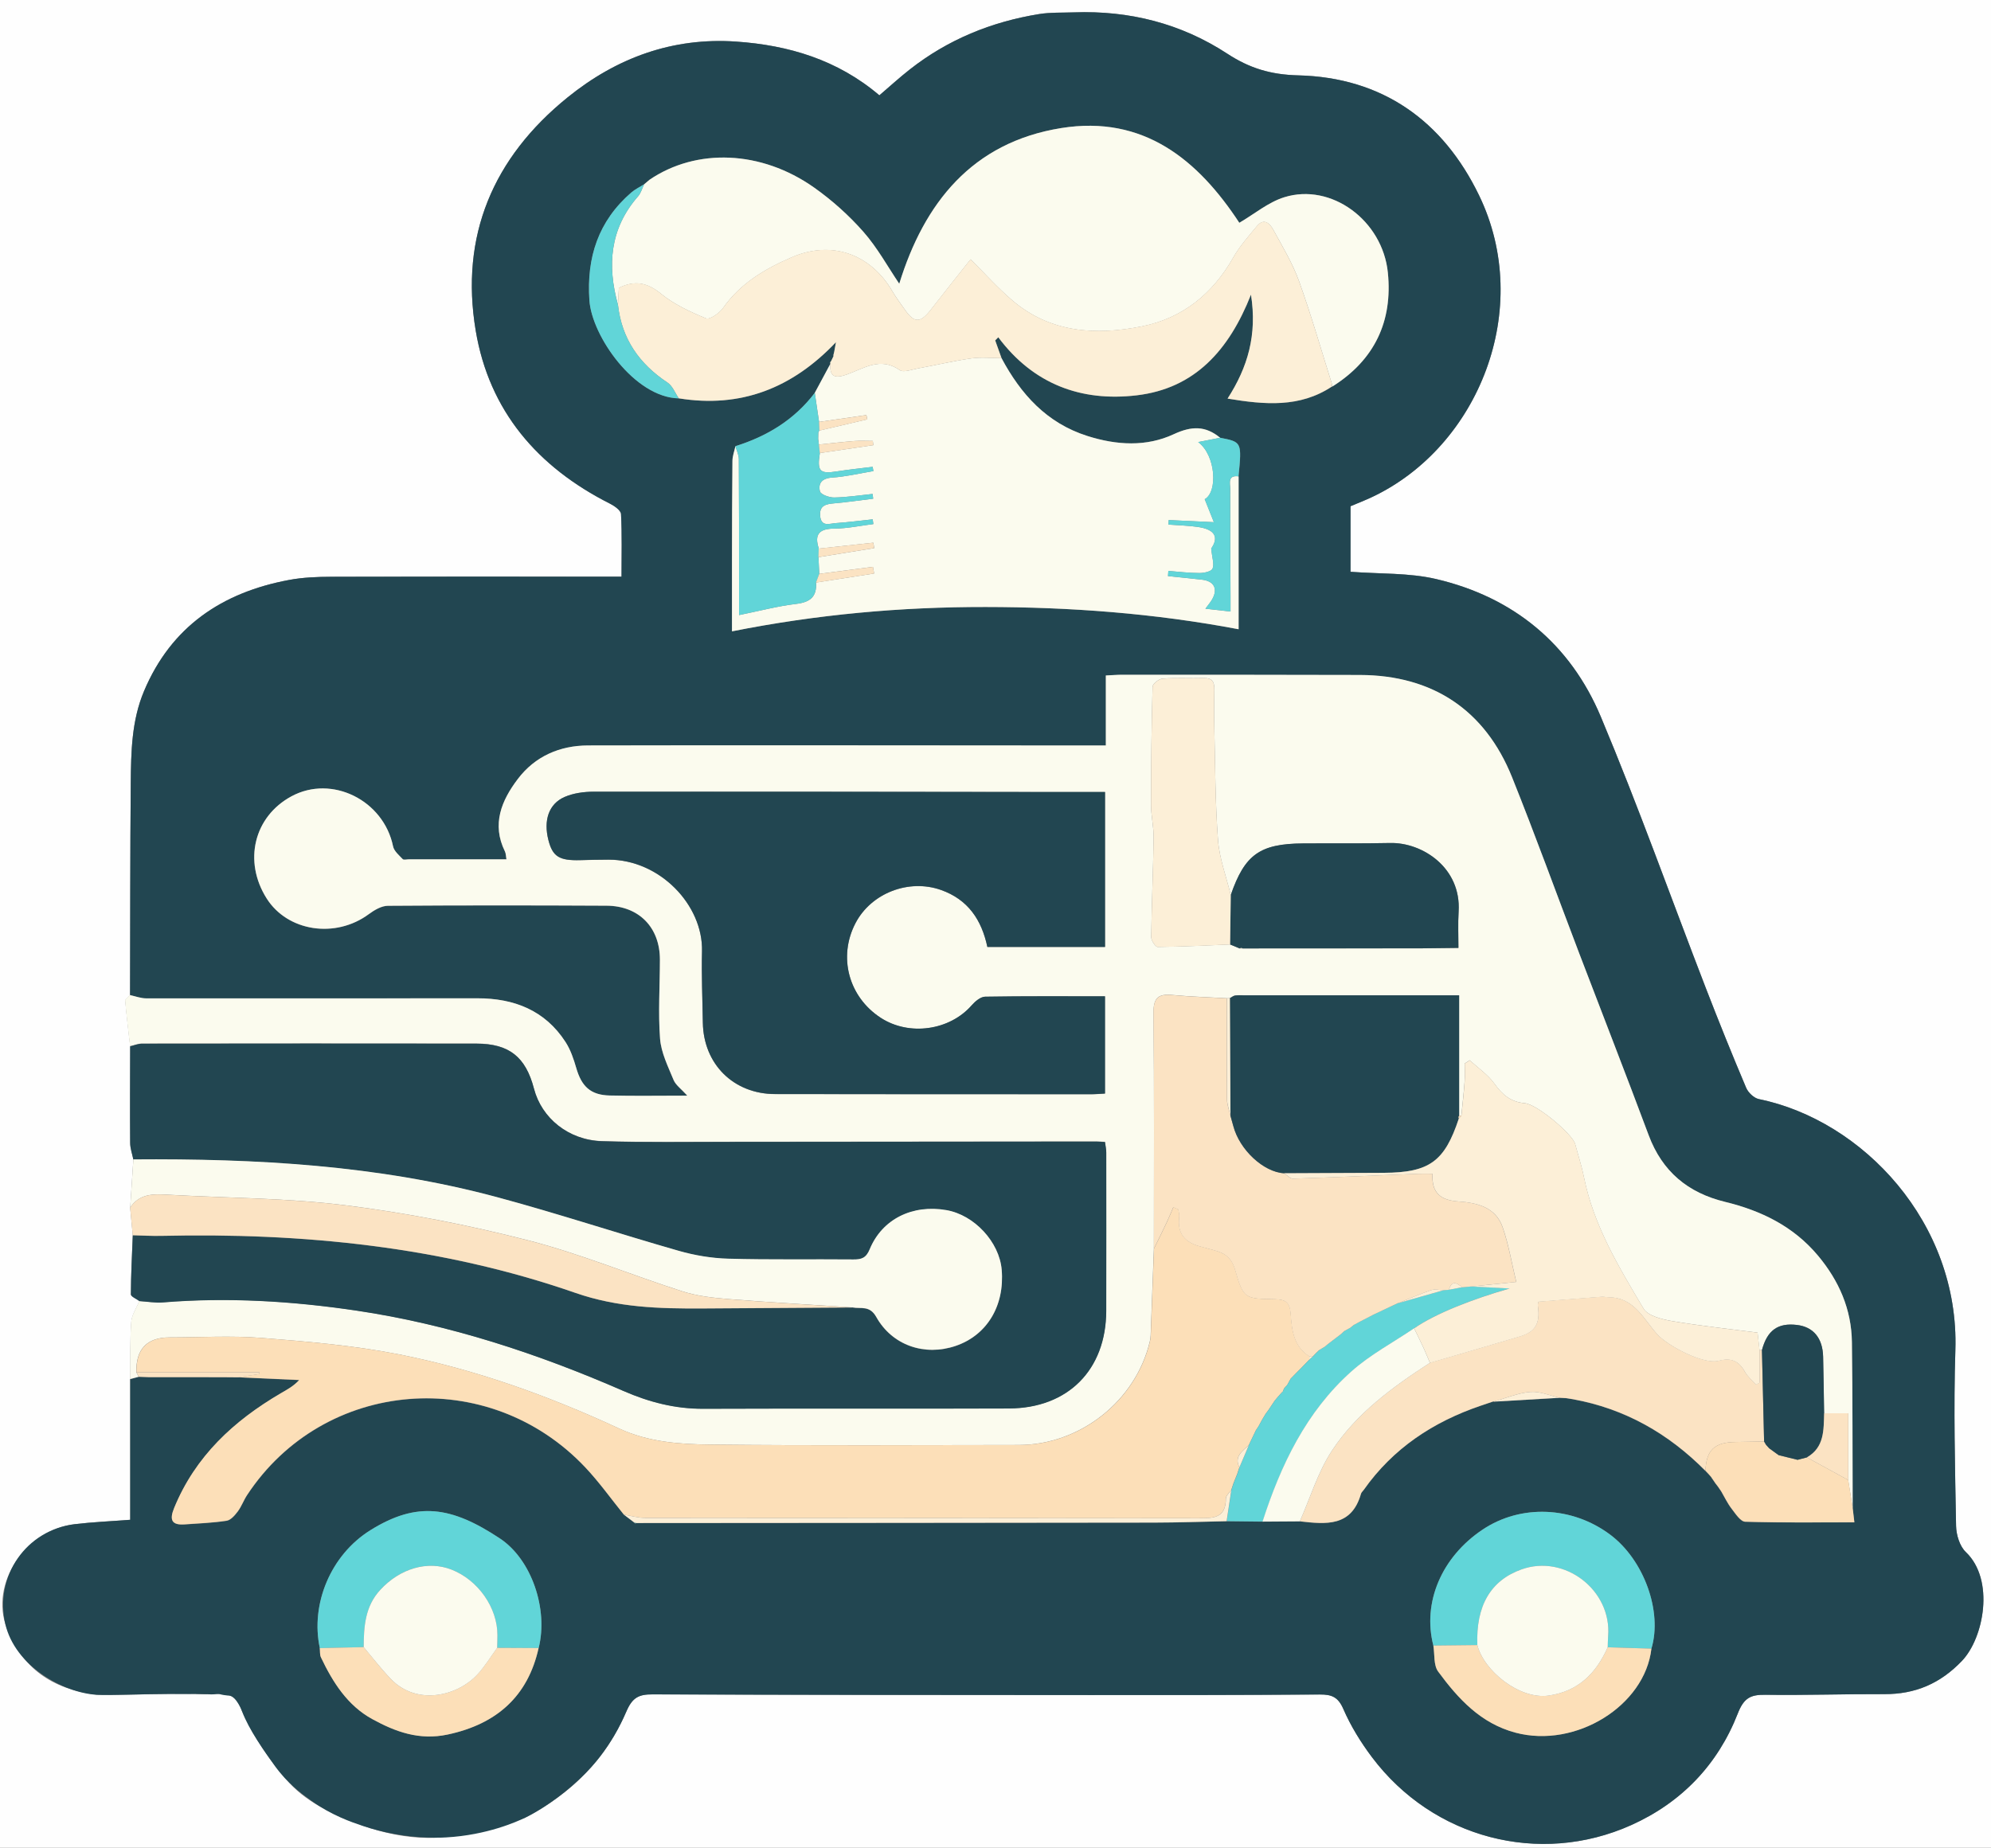 <?xml version="1.0" encoding="UTF-8"?><svg id="uuid-3d804a0c-de26-4d42-a488-a68c71a3cf61" xmlns="http://www.w3.org/2000/svg" width="627" height="582" viewBox="0 0 627 582"><rect x="0" y="0" width="627" height="582" fill="#808080" stroke="none"/><path d="M627,582H0V0h627v582ZM40.99,380.42c.27,2.89.55,5.78.82,8.66-.24,6.2-.58,12.41-.6,18.61,0,.7,1.76,1.41,2.7,2.12-.89,2.19-2.4,4.33-2.56,6.57-.43,5.99-.28,12.01-.36,18.03v44.3c-6.33.49-11.92.72-17.47,1.38-15.25,1.82-27.02,18.65-21.32,32.95,4.89,12.24,13.85,19.01,28.3,20.79,9.94.19,21.02-.46,31.08-.26,7.65.77,12.07-2.43,14.64,5.49,3.63,7.93,9.22,16.48,14.82,22.42,6.03,6.85,16.72,11.5,25.49,14.37,6.59,2.1,14,3.38,20.94,3,12.44-1.28,16.07-1.77,27.89-6.29,14.72-7.67,25.5-18.51,31.9-33.47,1.92-4.48,3.99-5.4,8.29-5.38,45.91.17,91.82.19,137.74.21,24.12.01,48.24.01,72.37-.17,3.73-.03,5.74.78,7.38,4.57,2.33,5.37,5.51,10.52,9.04,15.21,19.18,25.49,52.7,34.33,81.6,21.37,15.84-7.11,27.29-19.05,33.58-35.17,1.92-4.92,4.04-5.95,8.71-5.89,12.47.18,24.95-.27,37.42-.21,9.75.04,17.63-3.32,24.47-10.48,6.91-7.24,10.37-25.57,1.21-34.27-1.94-1.84-3.02-5.44-3.07-8.26-.33-18.45-.81-36.93-.22-55.37,1.28-40.06-29.15-72.34-61.88-79.05-1.55-.32-3.37-2.05-4.01-3.57-4.39-10.39-8.62-20.85-12.69-31.38-11.01-28.48-21.25-57.28-33.05-85.43-9.63-22.95-27.52-37.72-51.88-43.43-8.57-2.01-17.71-1.58-26.97-2.29v-20.65c2.39-1.01,4.66-1.88,6.85-2.92,33.55-15.9,50.9-59.33,33.64-94.99-11.41-23.57-30.53-37.15-56.93-37.81-8.65-.21-15.34-2.23-22.34-6.81-14.58-9.54-30.9-13.67-48.36-13.03-3.66.13-7.37-.04-10.95.54-14.99,2.43-28.7,8.01-40.7,17.44-3.23,2.54-6.27,5.32-9.58,8.15-13.14-11.2-28.61-15.8-45.13-16.93-19.96-1.37-37.61,5.08-53.05,17.58-23.47,19-33.92,43.62-28.94,73.46,4.22,25.29,19.5,43.01,42.24,54.49,1.42.72,3.46,2.12,3.52,3.29.35,6.41.16,12.86.16,19.73-2.42,0-4.21,0-6,0-28.45,0-56.9-.05-85.35.03-4.46.01-9,.19-13.38,1.01-21.08,3.94-37.09,14.69-45.65,35.02-3.9,9.25-4.08,19.1-4.17,28.89-.2,22.28-.16,44.56-.22,66.85-.53.62-1.55,1.27-1.51,1.84.41,4.78,1.01,9.54,1.55,14.3-.02,10.14-.09,20.28,0,30.42.01,1.73.65,3.46,1,5.19-.33,5.07-.67,10.15-1,15.22Z" fill="#fefefe" stroke-width="0"/><path d="M40.96,313.45c.06-22.28.02-44.57.22-66.85.09-9.78.27-19.63,4.17-28.89,8.56-20.33,24.57-31.08,45.65-35.02,4.37-.82,8.91-1,13.38-1.01,28.45-.08,56.9-.04,85.35-.03,1.79,0,3.58,0,6,0,0-6.87.18-13.31-.16-19.73-.06-1.17-2.1-2.57-3.52-3.29-22.74-11.48-38.01-29.2-42.24-54.49-4.99-29.85,5.46-54.47,28.94-73.46,15.44-12.5,33.1-18.95,53.05-17.58,16.52,1.13,31.98,5.73,45.13,16.93,3.31-2.83,6.35-5.62,9.58-8.15,12-9.43,25.71-15.01,40.7-17.44,3.59-.58,7.3-.41,10.95-.54,17.46-.64,33.78,3.49,48.36,13.03,7,4.58,13.69,6.6,22.34,6.81,26.41.66,45.53,14.23,56.93,37.81,17.25,35.66-.09,79.09-33.64,94.99-2.19,1.04-4.46,1.91-6.85,2.92v20.65c9.26.71,18.4.29,26.97,2.29,24.36,5.71,42.26,20.47,51.88,43.43,11.81,28.14,22.05,56.94,33.05,85.43,4.07,10.52,8.29,20.99,12.69,31.38.64,1.52,2.46,3.26,4.01,3.57,32.73,6.7,63.17,38.99,61.88,79.05-.59,18.44-.11,36.92.22,55.37.05,2.82,1.14,6.42,3.07,8.26,9.16,8.71,5.7,27.03-1.21,34.27-6.84,7.17-14.72,10.53-24.47,10.48-12.47-.05-24.95.39-37.42.21-4.67-.07-6.79.96-8.71,5.89-6.29,16.12-17.74,28.06-33.58,35.17-28.89,12.96-62.42,4.12-81.6-21.37-3.54-4.7-6.71-9.84-9.04-15.21-1.65-3.79-3.66-4.59-7.38-4.57-24.12.18-48.24.18-72.37.17-45.91-.02-91.83-.04-137.74-.21-4.3-.02-6.37.9-8.29,5.38-2.22,5.2-4.98,9.9-8.24,14.15-7.34,9.54-18.09,16.67-23.65,19.32-2.59,1.23-11.9,5.46-24.87,6.2-3.2.18-13.67.55-26.14-3.59-3.87-1.29-9.76-3.29-16.3-7.95-2.96-2.11-7.47-5.37-11.51-11-3.37-4.69-8.15-11.35-10.31-17.15,0,0-1.76-4.73-4.05-4.96-.16-.02-.81-.05-1.73-.2-1.05-.17-.96-.26-1.53-.31-.94-.08-1.21.14-2.5.11-.43-.01-.72-.06-.94-.06-3.39-.11-6.31-.06-6.31-.06-2.29.04-2.65-.02-5.48-.02-8.52,0-19.02.51-23.17.27-10.67-.62-25.85-9.1-28.88-22.39-3.42-15.02,6.64-29.53,21.89-31.35,5.54-.66,11.14-.9,17.47-1.38,0-14.55,0-29.42,0-44.3.9-.24,1.81-.49,2.71-.73,1.12.04,2.23.08,3.35.12,5.23,0,10.46,0,15.69,0,.76,0,1.52,0,2.28,0,2.24,0,4.48.02,6.72.02,1.09,0,2.18.02,3.27.03,6.4.29,12.8.58,19.21.87-1.85,2-3.84,3.02-5.78,4.16-14.83,8.68-26.94,19.85-33.61,36.15-1.49,3.64-.89,5.45,3.31,5.16,4.42-.31,8.86-.48,13.22-1.15,1.31-.2,2.6-1.72,3.51-2.93,1.18-1.57,1.85-3.52,2.94-5.17,24.18-36.72,76.05-41,106.52-8.69,4.38,4.65,8.11,9.91,12.14,14.88,1.16.88,2.32,1.76,3.48,2.64,0,0,.15.15.15.15l.12-.17c54.37-.04,108.74-.06,163.11-.14,7.64-.01,15.28-.29,22.92-.44,3.77.04,7.54.09,11.31.13,3.92-.03,7.84-.05,11.76-.08,8.14.92,16.27,1.84,19.25-8.69.13-.45.57-.81.86-1.21,9.23-13.11,21.89-21.45,36.89-26.54,1.36-.46,2.73-.92,4.09-1.38l-.1.12c6.95-.4,13.91-.81,20.86-1.21.69.04,1.38.08,2.06.11.7.11,1.41.23,2.11.34,16.36,2.97,30.08,10.82,41.7,22.55l-.03-.05c.35.37.7.73,1.04,1.1l-.08-.09c.34.39.68.78,1.02,1.17,0,0-.13-.12-.13-.12.42.61.84,1.23,1.26,1.84l.02.04c.3.38.6.77.89,1.15l-.08-.1c.35.5.69,1.01,1.04,1.51,1.08,1.83,1.99,3.79,3.27,5.46,1.22,1.59,2.8,4.07,4.29,4.12,11.32.35,22.65.19,34.38.19-.18-1.56-.35-2.98-.52-4.41-.07-17.45-.02-34.9-.24-52.35-.13-10.36-4.07-19.35-10.7-27.27-7.72-9.21-17.87-14.14-29.27-16.92-11.67-2.84-19.76-9.54-24.03-20.99-7.16-19.19-14.62-38.27-21.92-57.4-7.04-18.45-13.75-37.03-21.1-55.35-8.53-21.26-25.08-32.15-47.91-32.22-24.96-.07-49.92-.06-74.88-.07-1.59,0-3.18.14-5.14.23v22.04c-8.53,0-16.66,0-24.78,0-46.09-.02-92.18-.1-138.28,0-8.91.02-16.72,3.41-22.15,10.6-5.09,6.73-8.25,14.19-4.03,22.77.32.65.29,1.48.48,2.5-10.48,0-20.61,0-30.73,0-.67,0-1.63.26-1.94-.07-1.16-1.22-2.72-2.52-3.03-4.01-2.97-14.54-19.28-22.65-32.01-15.77-11.81,6.39-15.21,20.45-7.8,32.17,6.6,10.44,21.67,12.69,32.15,4.95,1.73-1.28,3.98-2.62,6.01-2.64,22.96-.17,45.92-.15,68.89-.03,10.2.05,16.8,6.86,16.79,16.97,0,8.32-.58,16.67.05,24.94.34,4.42,2.52,8.76,4.25,12.97.66,1.62,2.39,2.8,4.33,4.96-8.91,0-16.69.15-24.45-.05-6.01-.15-8.85-2.84-10.52-8.65-.82-2.83-1.81-5.76-3.39-8.21-6.47-9.99-16.22-13.76-27.72-13.76-34.78,0-69.55.05-104.33.02-1.69,0-3.39-.67-5.08-1.02ZM202.81,58.07s.04-.03.04-.03c-1.37.87-2.87,1.57-4.08,2.62-10.34,8.98-14.07,20.38-13.16,33.91.75,11.26,14.22,30.61,28.15,30.91,19.48,3.15,35.7-3.16,49.5-17.69-.27,1.48-.41,2.26-.55,3.03l-.26,1.05.04.31c-.26.53-.51,1.07-.77,1.6-.27.22-.34.49-.21.82-1.64,3.05-3.28,6.1-4.92,9.15-6.42,8.45-15,13.68-25,16.8-.33,1.53-.93,3.05-.94,4.58-.12,10.47-.12,20.95-.15,31.43-.02,7.27,0,14.55,0,22.31,26.76-5.33,53.18-7.7,79.82-7.67,26.62.03,53.1,1.96,79.73,7.01v-48.15c1.06-10.8,1.04-10.84-5.79-12.16-4.62-3.82-8.98-3.75-14.61-1.13-8.67,4.04-17.99,3.49-27.18.57-12.82-4.06-20.96-13.12-27.06-24.52-.66-1.86-1.33-3.72-1.99-5.58.32-.33.64-.66.97-.99,11.05,14.79,26.1,20.35,43.57,18.29,18.27-2.15,29.06-14.13,36.01-31.72,2,12.71-1.03,22.91-7.37,32.75,11.82,1.96,22.73,2.88,32.8-3.76l.26-.13h.03c13.2-8.34,18.93-20.48,17.38-35.8-1.66-16.48-17.85-28.36-32.62-23.75-5.01,1.56-9.36,5.25-14.16,8.05-12.98-19.81-30.13-34-56.07-29.84-28.13,4.52-43.2,23.69-51.02,49.04-3.6-5.32-6.88-11.35-11.3-16.37-4.57-5.19-9.87-9.94-15.53-13.94-16.67-11.77-37.08-12.49-51.86-2.42-.56.47-1.13.95-1.69,1.42ZM100.72,519.15c.11.98-.03,2.08.37,2.92,3.74,7.85,8.35,15.16,16.19,19.45,7.29,3.99,14.77,6.75,23.69,4.85,15.48-3.29,25.29-12.08,28.66-27.25,3.07-12.28-2.21-27.91-12.21-34.53-15.28-10.13-26.03-11.76-40.74-2.62-12.55,7.8-18.95,23.31-15.96,37.17ZM451.39,518.34c.45,2.77.03,6.18,1.51,8.19,6.31,8.58,13.42,16.36,24.4,19.26,18.89,4.99,40.69-8.43,42.76-26.48,3.52-11.7-2.35-27.96-12.97-35.9-12.03-9-28.18-9.64-40.2-1.6-12.92,8.64-19,22.96-15.5,36.52Z" fill="#224651" stroke-width="0"/><path d="M40.96,313.45c1.69.36,3.39,1.02,5.08,1.02,34.78.04,69.55-.01,104.33-.02,11.5,0,21.25,3.76,27.72,13.76,1.59,2.45,2.57,5.37,3.39,8.21,1.68,5.81,4.51,8.51,10.52,8.65,7.76.19,15.54.05,24.45.05-1.94-2.16-3.66-3.34-4.33-4.96-1.73-4.22-3.91-8.56-4.25-12.97-.63-8.27-.05-16.62-.05-24.94,0-10.11-6.59-16.92-16.79-16.97-22.96-.12-45.93-.13-68.89.03-2.02.01-4.27,1.36-6.01,2.64-10.47,7.74-25.54,5.49-32.15-4.95-7.42-11.72-4.01-25.78,7.8-32.17,12.72-6.89,29.04,1.23,32.01,15.77.31,1.49,1.87,2.79,3.03,4.01.32.34,1.28.07,1.94.07,10.13,0,20.25,0,30.73,0-.18-1.02-.15-1.85-.48-2.5-4.22-8.58-1.06-16.04,4.03-22.77,5.43-7.19,13.24-10.58,22.15-10.6,46.09-.1,92.18-.02,138.28,0,8.13,0,16.26,0,24.78,0v-22.04c1.96-.09,3.55-.23,5.14-.23,24.96,0,49.92,0,74.88.07,22.83.07,39.38,10.97,47.91,32.22,7.35,18.32,14.07,36.9,21.1,55.35,7.3,19.14,14.76,38.21,21.92,57.4,4.27,11.44,12.36,18.15,24.03,20.99,11.4,2.77,21.55,7.7,29.27,16.92,6.63,7.92,10.57,16.91,10.7,27.27.23,17.45.18,34.9.24,52.35-.47-2.97-.95-5.93-1.42-8.9,0-6.84,0-13.69,0-21.04h-7.59c-.1-5.94-.16-11.88-.31-17.83-.15-5.87-3.09-9.38-8.24-9.99-6.02-.72-9.36,1.68-11.03,7.93-.25-.02-.51-.03-.76-.02-.2-1.82-.4-3.64-.61-5.5-8.96-1.17-17.97-2.11-26.89-3.63-3.21-.55-7.64-1.62-9.02-3.94-7.77-13.04-15.69-26.11-18.75-41.34-.71-3.54-1.85-7-2.78-10.49-.82-3.08-11.96-12.51-15.86-12.86-4.42-.39-7.06-2.65-9.55-6.13-2.05-2.86-5.15-4.96-7.79-7.4-.53.34-1.06.68-1.59,1.02,0,1.94.12,3.88-.03,5.81-.26,3.56-.67,7.1-1.02,10.65-.24-.05-.47-.05-.71,0v-37.95c-22.82,0-45.19,0-67.56,0-1,0-2.01-.08-2.98.07-.59.09-1.11.55-1.67.85-.31.01-.61.02-.92.02-5.71-.33-11.44-.49-17.14-1.03-4.4-.42-6.01.83-5.96,5.64.25,24.75.12,49.5.12,74.26-.34,9.1-.67,18.21-1.02,27.31-.03.66-.12,1.32-.27,1.96-4.43,18.68-21.93,32.55-41.24,32.58-32.25.04-64.5.22-96.74-.12-9.85-.1-19.8-.74-29.12-5.06-22.27-10.33-45.34-18.63-69.42-23.38-14.2-2.8-28.76-4.02-43.23-5.17-9.58-.76-19.27-.16-28.91-.16q-10.73,0-10.5,10.97c.25.48.49.96.74,1.43-.9.24-1.81.49-2.71.73.08-6.01-.07-12.04.36-18.03.16-2.24,1.67-4.38,2.56-6.57,2.47.15,4.96.61,7.4.41,20.42-1.66,40.76-.41,60.91,2.58,29.24,4.34,57.13,13.54,84.17,25.34,8.02,3.5,16.22,5.63,25.06,5.59,32.1-.12,64.19.03,96.29-.1,18.62-.07,30.58-12.2,30.63-30.7.04-16.63.03-33.26.01-49.89,0-1.09-.25-2.17-.4-3.35-1.14-.06-1.95-.14-2.77-.14-38.41.03-76.83.09-115.24.1-13.47,0-26.94.21-40.4-.21-10.55-.33-18.99-7.26-21.41-16.54-2.61-10.01-7.82-14.17-18.14-14.19-35.09-.05-70.18-.03-105.27.01-1.25,0-2.5.54-3.76.83-.54-4.76-1.15-9.52-1.55-14.3-.05-.57.98-1.22,1.51-1.84ZM387.59,281.94c-1.4-5.78-3.58-11.5-4.02-17.36-.89-11.73-.87-23.53-1.16-35.3-.1-3.99-.09-7.99,0-11.98.06-2.37-.53-3.79-3.3-3.71-4.32.13-8.66-.15-12.97.16-1.16.08-3.14,1.62-3.17,2.53-.34,12.4-.48,24.82-.49,37.23,0,3.45.86,6.91.82,10.36-.15,10.44-.62,20.88-.76,31.32-.01,1.07,1.35,3.1,2.06,3.09,7.6-.08,15.19-.47,22.78-.78,1.02.42,2.03.84,3.05,1.26.3,0,.6,0,.9-.01,6.36,0,12.73-.02,19.09-.02h9.84c5.04,0,10.08-.01,15.11-.01,3.28,0,6.57,0,9.85,0h2.13l11.94-.14c0-3.81-.17-7.64.06-11.44.86-13.78-11.36-21.82-21.59-21.6-9.14.2-18.29.05-27.44.13-13.59.11-18.32,3.52-22.73,16.26ZM347.99,298.27v-48.78c-7.31,0-14.28,0-21.25,0-46.59-.05-93.18-.14-139.77-.09-3.07,0-6.39.44-9.17,1.66-5.02,2.19-6.68,7.39-5.09,13.59,1.33,5.18,3.4,6.48,9.96,6.31,2.99-.08,5.99-.16,8.98-.16,16.11-.02,29.79,14.27,29.43,28.89-.18,7.48.14,14.97.26,22.45.2,13.06,9.67,22.48,22.75,22.5,33.28.05,66.56.05,99.83.05,1.29,0,2.59-.13,4.06-.21v-30.63c-12.81,0-25.28-.09-37.74.12-1.45.02-3.16,1.48-4.25,2.72-6.93,7.94-19.69,9.76-28.64,3.93-10.13-6.6-13.49-19.21-7.94-29.82,4.96-9.51,16.81-14.02,26.9-10.46,8.55,3.01,12.82,9.44,14.63,17.96h37.05Z" fill="#fbfbee" stroke-width="0"/><path d="M41,329.59c1.25-.29,2.5-.83,3.76-.83,35.09-.04,70.18-.06,105.27-.01,10.33.01,15.53,4.18,18.14,14.19,2.42,9.28,10.86,16.21,21.41,16.54,13.46.42,26.93.22,40.4.21,38.41-.02,76.83-.07,115.24-.1.81,0,1.63.08,2.77.14.15,1.18.4,2.26.4,3.35.02,16.63.03,33.26-.01,49.89-.05,18.5-12.01,30.63-30.63,30.7-32.1.13-64.19-.03-96.29.1-8.84.03-17.04-2.09-25.06-5.59-27.04-11.8-54.93-21-84.17-25.34-20.16-2.99-40.5-4.25-60.91-2.58-2.44.2-4.93-.26-7.4-.41-.94-.71-2.7-1.42-2.7-2.12.02-6.2.36-12.41.6-18.61,2.99.07,5.98.25,8.96.19,44.45-1.01,88.29,3.31,130.44,17.96,13.34,4.64,26.45,4.98,39.97,4.91,15.76-.08,31.52-.21,47.28-.31,2.66.5,5.39-.72,7.48,3,5.06,9.04,15.31,12.4,24.96,9.13,9.88-3.35,15.5-12.63,14.54-23.99-.74-8.75-8.62-17.25-17.42-18.79-10.66-1.86-20.21,2.8-24.14,12.32-1.14,2.77-2.57,3.24-5.14,3.22-13.14-.12-26.28.13-39.4-.24-5.23-.15-10.58-1.04-15.62-2.48-19.1-5.47-37.98-11.73-57.16-16.89-37.51-10.1-75.94-12.2-114.58-11.9-.35-1.73-.98-3.46-1-5.19-.08-10.14-.01-20.28,0-30.42Z" fill="#224651" stroke-width="0"/><path d="M41.99,365.2c38.64-.3,77.07,1.8,114.58,11.9,19.18,5.16,38.06,11.43,57.16,16.89,5.04,1.44,10.38,2.34,15.62,2.48,13.13.37,26.27.12,39.4.24,2.57.02,4-.45,5.14-3.22,3.93-9.52,13.47-14.18,24.14-12.32,8.79,1.53,16.68,10.03,17.42,18.79.96,11.37-4.66,20.65-14.54,23.99-9.65,3.27-19.9-.09-24.96-9.13-2.09-3.73-4.82-2.5-7.48-3-12.99-.85-26-1.58-38.98-2.62-4.9-.39-9.93-.95-14.58-2.44-16.32-5.22-32.24-11.89-48.79-16.12-18.8-4.81-37.99-8.57-57.24-10.98-18.49-2.31-37.26-2.29-55.91-3.33-4.57-.25-9.05-.43-11.97,4.07.33-5.07.67-10.15,1-15.22Z" fill="#fbfbee" stroke-width="0"/><path d="M40.99,380.42c2.92-4.51,7.41-4.33,11.97-4.07,18.65,1.04,37.43,1.02,55.91,3.33,19.25,2.41,38.44,6.17,57.24,10.98,16.55,4.23,32.47,10.89,48.79,16.12,4.65,1.49,9.68,2.04,14.58,2.44,12.98,1.05,25.99,1.77,38.98,2.62-15.76.11-31.52.23-47.29.31-13.52.07-26.62-.27-39.97-4.91-42.15-14.65-85.99-18.97-130.44-17.96-2.98.07-5.97-.12-8.96-.19-.28-2.89-.55-5.78-.82-8.66Z" fill="#fbe3c3" stroke-width="0"/><path d="M42.97,432.25q-.23-10.97,10.5-10.97c9.64,0,19.33-.6,28.91.16,14.46,1.15,29.02,2.37,43.23,5.17,24.08,4.75,47.15,13.05,69.42,23.38,9.32,4.33,19.27,4.96,29.12,5.06,32.24.34,64.49.16,96.74.12,19.31-.02,36.81-13.89,41.24-32.58.15-.64.25-1.31.27-1.96.35-9.1.68-18.21,1.02-27.31,1.34-2.74,2.7-5.47,4-8.23.75-1.58,1.4-3.21,2.1-4.82.52.22,1.04.44,1.56.67.11.79.4,1.61.3,2.38-.69,5.24,1.85,8.08,6.69,9.32,1.44.37,2.85.8,4.29,1.17,3.34.88,5.5,2.32,6.63,6.23,2.6,9.04,2.98,9.04,12.61,9.2,3.31.06,4.63,1.08,4.87,4.57.36,5.04.88,10.3,5.89,13.43l-.02,1.01h0c-.99,1.01-1.98,2.04-2.96,3.06,0,0,.03-.05.03-.05-.35.35-.69.7-1.04,1.05l.05-.05c-.35.35-.69.7-1.04,1.06l.05-.05c-.35.36-.69.71-1.04,1.07l.06-.07c-.36.66-.72,1.33-1.09,1.99h0c-.33.36-.66.73-1,1.09-.12.32-.25.64-.37.96-.29.17-.51.4-.68.69-.35.4-.71.81-1.06,1.21-.3.36-.6.72-.9,1.07l.04-.03c-.67,1.01-1.34,2.01-2.02,3.02-.25.33-.51.67-.76,1-.41.68-.81,1.35-1.22,2.03l.04-.05c-.36.66-.72,1.33-1.08,1.99,0,0,.01-.02.01-.02-.3.46-.6.92-.9,1.38-.73,1.52-1.46,3.05-2.18,4.57-1.95,1.94-4.75,3.52-2.99,7.03-.22.68-.44,1.35-.66,2.03-.41,1.03-.82,2.06-1.23,3.09-.21.65-.43,1.3-.64,1.95-.6.92-1.71,1.83-1.72,2.75,0,6.3-4.05,6.21-8.71,6.2-58.02-.09-116.05-.04-174.07-.09-2.26,0-4.52-.67-6.78-1.03-4.03-4.98-7.76-10.24-12.14-14.88-30.47-32.31-82.34-28.04-106.52,8.69-1.09,1.65-1.76,3.6-2.94,5.17-.91,1.21-2.21,2.73-3.51,2.93-4.36.67-8.81.84-13.22,1.15-4.2.3-4.8-1.52-3.31-5.16,6.67-16.3,18.78-27.48,33.61-36.15,1.93-1.13,3.93-2.16,5.78-4.16-6.4-.29-12.8-.58-19.21-.87,2.23-.34,4.47-.68,6.7-1.02-.02-.19-.04-.38-.06-.57h-38.69Z" fill="#fcdfb8" stroke-width="0"/><path d="M204.5,56.65c14.78-10.07,35.2-9.35,51.86,2.42,5.65,3.99,10.96,8.75,15.53,13.94,4.42,5.02,7.7,11.05,11.3,16.37,7.82-25.36,22.89-44.53,51.02-49.04,25.94-4.16,43.08,10.02,56.07,29.84,4.79-2.8,9.14-6.49,14.16-8.05,14.77-4.61,30.96,7.27,32.62,23.75,1.55,15.33-4.18,27.47-17.38,35.81-3.48-11.02-6.65-22.14-10.55-33.01-2.05-5.71-5.26-11.02-8.19-16.37-1.06-1.94-2.92-3.72-5.09-1.09-2.63,3.18-5.44,6.32-7.46,9.89-6.48,11.47-16.02,19.15-28.78,21.7-14.54,2.91-28.87,2.07-40.88-8.24-4.59-3.93-8.65-8.48-13.07-12.87-4.1,5.19-8.34,10.48-12.5,15.84-3.32,4.28-5.21,4.31-8.22-.01-1.32-1.9-2.73-3.75-3.9-5.75-6.88-11.81-19.16-16.15-31.63-10.76-8.42,3.64-16.23,8.19-21.71,16.02-1.15,1.64-4.18,3.74-5.37,3.25-4.95-2.03-10.01-4.38-14.12-7.72-4.32-3.51-8.23-4.39-13.31-1.88-.09,1.75-.19,3.55-.28,5.35-3.45-12.42-2.58-24.01,6.31-34.18.91-1.04,1.3-2.53,1.93-3.81,0,0-.04.03-.04.03.56-.47,1.13-.95,1.69-1.42Z" fill="#fbfbee" stroke-width="0"/><path d="M315.4,112.82c6.1,11.39,14.23,20.45,27.06,24.52,9.2,2.91,18.52,3.46,27.18-.57,5.63-2.62,9.99-2.69,14.61,1.13-2.32.45-4.64.9-6.92,1.35,5.6,4.21,6.22,15.74,2.06,18,.92,2.31,1.8,4.5,2.89,7.24-5.76-.27-9.99-.47-14.23-.67-.02.48-.04.96-.06,1.43,3.05.23,6.12.29,9.14.72,5.71.8,6.69,3.37,4.31,6.81.29,3.04,1.02,4.98.42,6.34-.41.92-2.69,1.39-4.13,1.39-3.26,0-6.53-.42-9.79-.67-.04.54-.08,1.09-.11,1.63,3.52.37,7.03.76,10.55,1.11,4.01.4,5.33,2.96,3.23,6.42-.46.76-1.04,1.44-2,2.74,2.97.33,5.27.59,7.91.89,0-2.13,0-3.45,0-4.76-.05-11.29-.14-22.58-.11-33.87,0-1.72-.89-4.43,2.65-3.94v48.15c-26.63-5.05-53.11-6.98-79.73-7.01-26.64-.03-53.06,2.34-79.82,7.67,0-7.76-.01-15.03,0-22.31.02-10.48.03-20.95.15-31.43.02-1.53.62-3.06.94-4.58.37,1.35,1.06,2.7,1.07,4.06.09,12.62.07,25.24.08,37.86,0,3.61,0,7.22,0,11.28,6.37-1.29,12.12-2.82,17.98-3.52,4.41-.53,6.56-2.26,6.25-6.73,6.1-.95,12.2-1.9,18.3-2.85-.13-.7-.25-1.39-.38-2.09-5.63.74-11.27,1.48-16.9,2.21-.08-1.75-.17-3.51-.25-5.26,5.85-.95,11.7-1.9,17.56-2.85-.09-.57-.18-1.14-.28-1.71-5.72.62-11.45,1.24-17.17,1.86-1.51-4.57.18-6.28,4.93-6.31,4.09-.02,8.17-.92,12.25-1.42-.07-.5-.14-.99-.21-1.49-3.88.41-7.76.92-11.65,1.19-1.93.13-4.59,1.3-4.9-2.28-.28-3.29,1.83-3.72,4.41-3.95,4.11-.36,8.19-.96,12.29-1.46-.06-.5-.12-1-.18-1.5-4.02.41-8.04,1.05-12.07,1.12-1.56.03-4.26-.93-4.51-1.93-.62-2.47.59-4.13,3.78-4.34,4.38-.29,8.7-1.33,13.05-2.05-.08-.45-.15-.9-.23-1.34-3.74.47-7.49.84-11.21,1.43-5.46.87-6.33,0-5.42-5.77,5.61-.83,11.23-1.66,16.84-2.49-.06-.44-.11-.89-.17-1.33-1.94,0-3.89-.12-5.82.03-3.72.29-7.43.73-11.15,1.11-.08-.59-.16-1.19-.23-1.78.01-.62.03-1.23.04-1.85.02-.3.14-.56.35-.78,5.03-1.18,10.06-2.35,15.09-3.53-.1-.45-.19-.9-.29-1.35-4.97.72-9.94,1.44-14.91,2.16-.45-3.06-.9-6.11-1.35-9.17,1.64-3.05,3.28-6.1,4.92-9.15-.32,4.23,1.54,4.66,5.14,3.39,5.36-1.89,10.57-5.71,16.7-1.39,1.2.85,3.82-.19,5.76-.54,5.62-1.03,11.18-2.36,16.83-3.16,3.09-.44,6.3-.07,9.46-.07Z" fill="#fbfbee" stroke-width="0"/><path d="M315.4,112.82c-3.16,0-6.37-.37-9.46.07-5.64.81-11.21,2.13-16.83,3.16-1.93.35-4.56,1.39-5.76.54-6.13-4.32-11.34-.49-16.7,1.39-3.61,1.27-5.47.84-5.14-3.39-.13-.32-.06-.6.21-.82.26-.53.51-1.07.77-1.6,0,0-.04-.31-.04-.31.09-.35.17-.7.26-1.05.14-.77.28-1.55.55-3.03-13.79,14.53-30.01,20.84-49.5,17.69-1.16-1.69-1.96-3.92-3.55-4.97-8.89-5.89-14.41-13.77-15.6-24.49.1-1.8.19-3.6.28-5.35,5.08-2.51,8.99-1.64,13.31,1.88,4.11,3.35,9.17,5.7,14.12,7.72,1.19.49,4.22-1.61,5.37-3.25,5.48-7.82,13.29-12.38,21.71-16.02,12.47-5.39,24.75-1.06,31.63,10.76,1.16,2,2.57,3.85,3.9,5.75,3.01,4.33,4.9,4.29,8.22.01,4.16-5.35,8.39-10.65,12.5-15.84,4.42,4.39,8.49,8.93,13.07,12.87,12.02,10.31,26.35,11.15,40.88,8.24,12.76-2.55,22.3-10.22,28.78-21.7,2.01-3.56,4.83-6.71,7.46-9.89,2.18-2.63,4.03-.85,5.09,1.09,2.93,5.36,6.14,10.67,8.19,16.37,3.9,10.86,7.08,21.99,10.55,33.01,0,0-.03,0-.03,0-.19-.16-.38-.33-.57-.49.1.21.21.42.31.62-10.07,6.64-20.98,5.72-32.8,3.76,6.34-9.84,9.37-20.04,7.37-32.75-6.95,17.59-17.75,29.57-36.01,31.72-17.47,2.06-32.52-3.5-43.57-18.29-.32.33-.64.66-.97.99.66,1.86,1.33,3.72,1.99,5.58Z" fill="#fcefd7" stroke-width="0"/><path d="M554.1,425.26c.25,0,.51,0,.76.02.23,9.59.45,19.19.68,28.78-2.98.05-5.95.12-8.93.16-6.69.08-9.27,2.53-9.54,9.07-11.62-11.73-25.34-19.58-41.7-22.55-.7-.11-1.41-.22-2.11-.34-.69-.04-1.38-.08-2.06-.11-3.1-.67-6.25-2.09-9.27-1.84-3.92.32-7.73,1.97-11.59,3.05,0,0,.1-.12.1-.12-1.36.46-2.73.92-4.09,1.38-15,5.09-27.66,13.44-36.89,26.54-.29.41-.73.76-.86,1.21-2.98,10.53-11.11,9.61-19.25,8.69,3.31-7.47,5.7-15.55,10.13-22.29,7.74-11.77,19.11-20.03,30.84-27.64,9.45-2.77,18.9-5.52,28.34-8.32,4.85-1.44,6.39-4.13,5.66-9.37-.13-.9.22-1.87.18-1.57,6.98-.56,13.41-1.08,19.84-1.56.81-.06,1.63.16,2.44.17,8,.11,10.89,7.12,15.24,11.79,3.38,3.64,14.5,9.49,19.27,8.2,3.86-1.04,6.3.08,8.19,3.46.85,1.52,2.3,2.71,3.47,4.05.38-.19.77-.38,1.15-.58v-10.31Z" fill="#fbe3c3" stroke-width="0"/><path d="M451.39,518.34c-3.49-13.56,2.58-27.88,15.5-36.52,12.02-8.04,28.17-7.4,40.2,1.6,10.61,7.94,16.49,24.2,12.97,35.89-4.59-.14-9.17-.28-13.76-.43.04-1.16.04-2.33.13-3.48,1.18-14.49-13.67-25.94-27.31-21.04-9.72,3.49-14.35,11.45-13.88,23.84-4.62.05-9.23.1-13.85.15Z" fill="#61d5d8" stroke-width="0"/><path d="M100.72,519.15c-2.99-13.86,3.41-29.37,15.96-37.17,14.71-9.14,25.45-7.51,40.74,2.62,9.99,6.62,15.28,22.26,12.21,34.53-4.35-.02-8.71-.04-13.06-.06.03-1.32.08-2.65.08-3.97.05-8.67-6.09-17.43-14.48-20.7-7.53-2.93-16.2-.35-22.4,6.37-4.8,5.21-5.21,11.54-5.24,18.06-4.6.11-9.2.21-13.8.32Z" fill="#61d5d8" stroke-width="0"/><path d="M256.97,183.49c.31,4.48-1.84,6.21-6.25,6.73-5.85.7-11.61,2.23-17.98,3.52,0-4.07,0-7.67,0-11.28-.01-12.62.01-25.24-.08-37.86-.01-1.35-.7-2.7-1.07-4.06,10-3.12,18.59-8.35,25-16.8.45,3.06.9,6.11,1.34,9.17.04.91.07,1.81.11,2.72-.21.22-.33.48-.35.77-.01.61-.03,1.23-.04,1.85.08.59.16,1.19.23,1.78.1.89.2,1.79.3,2.68-.92,5.77-.04,6.64,5.42,5.77,3.72-.59,7.47-.96,11.21-1.43.08.45.15.9.23,1.34-4.35.72-8.67,1.76-13.05,2.05-3.19.21-4.4,1.87-3.78,4.34.25,1,2.95,1.96,4.51,1.93,4.03-.07,8.05-.71,12.07-1.12.06.5.12,1,.18,1.5-4.1.5-8.18,1.09-12.29,1.46-2.58.23-4.69.66-4.41,3.95.31,3.58,2.97,2.41,4.9,2.28,3.89-.27,7.77-.78,11.65-1.19.07.5.14.99.21,1.49-4.08.51-8.17,1.4-12.25,1.42-4.75.03-6.44,1.73-4.93,6.3-.04.9-.07,1.8-.1,2.7.08,1.75.17,3.51.25,5.26-.34.91-.68,1.82-1.02,2.72Z" fill="#61d5d8" stroke-width="0"/><path d="M393.3,455.18c.73-1.52,1.46-3.05,2.18-4.58.3-.46.6-.92.9-1.38,0,0-.01.02-.01.02.36-.66.72-1.33,1.08-1.99,0,0-.04.05-.04.05.41-.68.81-1.35,1.22-2.03.25-.33.51-.67.76-1,.67-1.01,1.34-2.01,2.02-3.02,0,0-.04.03-.04.03.3-.36.6-.72.9-1.07.35-.4.71-.81,1.06-1.21.23-.23.45-.46.68-.69.12-.32.25-.64.37-.96.33-.37.66-.74,1-1.1,0,0,0,.01,0,.01.36-.66.72-1.33,1.09-1.99,0,0-.06.07-.06.07.35-.36.69-.71,1.04-1.06,0,0-.05.05-.05.05.35-.35.69-.7,1.04-1.06,0,0-.05.05-.05.05.35-.35.69-.7,1.04-1.05,0,0-.03.05-.03.05.99-1.02,1.98-2.04,2.96-3.06,0,0,0,0,0,0,.35-.32.7-.64,1.06-.96,0,0-.03.02-.03.02.33-.35.67-.7,1-1.04,0,0-.02.02-.02.02.35-.34.69-.67,1.04-1.01l-.03.03c.6-.37,1.21-.74,1.81-1.11l.15-.11c.34-.28.68-.56,1.02-.84h0c1.32-1.01,2.63-2.01,3.95-3.02l.03-.02c.34-.32.68-.63,1.02-.95,0,0-.01,0-.01,0,.64-.35,1.28-.7,1.92-1.05l.06-.04c.36-.3.72-.59,1.09-.89,0,0-.05.05-.05.05.66-.36,1.32-.71,1.98-1.07h0c1.3-.67,2.6-1.35,3.91-2.02l.07-.05c2.7-1.28,5.4-2.56,8.1-3.83v.07c4.76-1.35,9.51-2.7,14.26-4.05.54-.04,1.09-.09,1.63-.13,1.39-.26,2.78-.52,4.17-.78.93-.09,1.86-.17,2.79-.26,4.05.2,8.1.4,12.15.61-11.51,3.3-23.35,7.86-30.06,12.56-6.63,4.49-13.86,8.32-19.78,13.61-14.23,12.71-22.2,29.42-27.96,47.29-3.77-.04-7.54-.09-11.31-.13.5-3.29.99-6.59,1.49-9.88.21-.65.43-1.3.64-1.96.41-1.03.82-2.06,1.23-3.09.22-.68.44-1.35.66-2.03,1-2.34,2-4.69,2.99-7.03Z" fill="#61d5d8" stroke-width="0"/><path d="M100.72,519.15c4.6-.11,9.2-.21,13.8-.32,2.84,3.35,5.51,6.86,8.54,10.01,8.37,8.7,21.46,5.33,27.69-1.85,2.14-2.46,3.88-5.28,5.8-7.93,4.35.02,8.71.04,13.06.06-3.36,15.17-13.17,23.96-28.66,27.25-8.91,1.9-16.4-.86-23.69-4.85-7.84-4.29-12.45-11.6-16.19-19.45-.4-.84-.26-1.94-.37-2.92Z" fill="#fcdfb8" stroke-width="0"/><path d="M506.3,518.88c4.59.14,9.17.28,13.76.43-2.06,18.05-23.86,31.48-42.76,26.48-10.98-2.9-18.08-10.68-24.4-19.26-1.48-2.01-1.06-5.42-1.51-8.19,4.62-.05,9.23-.1,13.85-.15,2.03,8.09,13.29,17.28,22.56,15.89,9.31-1.39,14.88-7.04,18.5-15.21Z" fill="#fcdfb8" stroke-width="0"/><path d="M537.07,463.29c.27-6.54,2.85-8.99,9.54-9.07,2.98-.04,5.95-.1,8.93-.16.2.35.41.69.61,1.04.33.37.66.74.99,1.1l2.98,2.16c1.99.49,3.97.98,5.96,1.47.98-.25,1.96-.51,2.94-.76,4.34,2.38,8.68,4.76,13.02,7.13.47,2.97.95,5.93,1.42,8.9.17,1.42.34,2.85.52,4.41-11.73,0-23.06.16-34.38-.19-1.48-.05-3.06-2.53-4.29-4.12-1.29-1.67-2.2-3.63-3.27-5.46-.35-.5-.69-1.01-1.04-1.51,0,0,.08.1.08.1-.3-.38-.6-.77-.89-1.15l-.02-.04c-.42-.61-.84-1.23-1.26-1.84,0,0,.13.12.13.12-.34-.39-.68-.78-1.02-1.17,0,0,.08.09.08.09-.35-.37-.7-.73-1.04-1.1l.03.05Z" fill="#fcdfb8" stroke-width="0"/><path d="M397.59,479.29c5.76-17.87,13.74-34.58,27.96-47.29,5.92-5.29,13.15-9.12,19.78-13.61,1.01,2.11,2.05,4.21,3.03,6.33.69,1.5,1.3,3.04,1.95,4.56-11.73,7.61-23.1,15.87-30.84,27.64-4.43,6.74-6.82,14.81-10.13,22.29-3.92.03-7.84.05-11.76.08Z" fill="#fbfbee" stroke-width="0"/><path d="M194.61,96.03c1.19,10.72,6.71,18.6,15.6,24.49,1.59,1.05,2.39,3.28,3.55,4.97-13.94-.3-27.4-19.64-28.15-30.91-.91-13.53,2.82-24.93,13.16-33.91,1.21-1.05,2.71-1.76,4.08-2.62-.63,1.28-1.02,2.77-1.93,3.81-8.89,10.17-9.76,21.76-6.31,34.18Z" fill="#61d5d8" stroke-width="0"/><path d="M390.04,150.05c-3.54-.49-2.64,2.22-2.65,3.94-.03,11.29.06,22.58.11,33.87,0,1.31,0,2.62,0,4.76-2.64-.3-4.94-.55-7.91-.89.96-1.3,1.55-1.98,2-2.74,2.1-3.46.78-6.02-3.23-6.42-3.52-.35-7.03-.74-10.55-1.11.04-.54.08-1.09.11-1.63,3.26.25,6.53.67,9.79.67,1.44,0,3.72-.47,4.13-1.39.6-1.36-.13-3.31-.42-6.34,2.38-3.43,1.4-6-4.31-6.81-3.02-.42-6.09-.49-9.14-.72.02-.48.04-.96.06-1.43,4.24.2,8.48.4,14.23.67-1.1-2.74-1.97-4.92-2.89-7.24,4.17-2.27,3.55-13.79-2.06-18,2.28-.44,4.6-.89,6.92-1.35,6.83,1.32,6.85,1.36,5.79,12.16Z" fill="#61d5d8" stroke-width="0"/><path d="M387.77,469.28c-.5,3.29-.99,6.59-1.49,9.88-7.64.15-15.28.43-22.92.44-54.37.08-108.74.1-163.11.14,0,0-.14-.22-.14-.22,0,0-.13.23-.13.23-1.16-.88-2.32-1.76-3.48-2.64,2.26.36,4.52,1.03,6.78,1.03,58.02.05,116.05,0,174.07.09,4.66,0,8.7.1,8.71-6.2,0-.92,1.12-1.83,1.72-2.75Z" fill="#fcefd7" stroke-width="0"/><path d="M42.97,432.25h38.69c.02.19.04.38.06.57-2.23.34-4.47.68-6.7,1.02-1.09,0-2.18-.02-3.27-.03-2.24,0-4.48-.02-6.72-.02-.76,0-1.52,0-2.28,0-5.23,0-10.46,0-15.69,0-1.12-.04-2.23-.08-3.35-.12-.25-.48-.49-.96-.74-1.43Z" fill="#fbe3c3" stroke-width="0"/><path d="M470.34,441.5c3.86-1.08,7.67-2.72,11.59-3.05,3.02-.25,6.18,1.16,9.27,1.84-6.95.4-13.91.81-20.86,1.21Z" fill="#fcefd7" stroke-width="0"/><path d="M47.06,433.8c5.23,0,10.46,0,15.69,0-5.23,0-10.46,0-15.69,0Z" fill="#fcdfb8" stroke-width="0"/><path d="M65.03,433.79c2.24,0,4.48.02,6.72.02-2.24,0-4.48-.02-6.72-.02Z" fill="#fcdfb8" stroke-width="0"/><path d="M466.35,442.76c1.36-.46,2.73-.92,4.09-1.38-1.36.46-2.73.92-4.09,1.38Z" fill="#fcefd7" stroke-width="0"/><path d="M204.5,56.65c-.56.47-1.13.95-1.69,1.42.56-.47,1.13-.95,1.69-1.42Z" fill="#61d5d8" stroke-width="0"/><path d="M538.9,465.3c.42.61.84,1.23,1.26,1.84-.42-.61-.84-1.23-1.26-1.84Z" fill="#fbe3c3" stroke-width="0"/><path d="M493.26,440.4c.7.11,1.4.22,2.11.34-.7-.11-1.4-.22-2.11-.34Z" fill="#fcefd7" stroke-width="0"/><path d="M537.05,463.24c.35.37.7.73,1.04,1.1-.35-.37-.7-.73-1.04-1.1Z" fill="#fbe3c3" stroke-width="0"/><path d="M538.01,464.25c.34.39.68.78,1.02,1.17-.34-.39-.68-.78-1.02-1.17Z" fill="#fbe3c3" stroke-width="0"/><path d="M540.19,467.18c.3.38.59.77.89,1.15-.3-.38-.59-.77-.89-1.15Z" fill="#fbe3c3" stroke-width="0"/><path d="M541,468.23c.35.5.69,1.01,1.04,1.51-.35-.5-.69-1.01-1.04-1.51Z" fill="#fbe3c3" stroke-width="0"/><path d="M199.98,479.75l.13-.23s.15.21.14.22-.12.17-.12.17l-.15-.15Z" fill="#61d5d8" stroke-width="0"/><path d="M419.39,121.8c-.1-.21-.21-.42-.31-.62.19.16.38.32.57.49,0,0-.26.13-.26.13Z" fill="#fbfbee" stroke-width="0"/><path d="M262.49,112.17c-.26.53-.51,1.07-.77,1.6.26-.53.51-1.07.77-1.6Z" fill="#fbfbee" stroke-width="0"/><path d="M262.71,110.82c-.09.35-.17.7-.26,1.05.09-.35.17-.7.26-1.05Z" fill="#fbfbee" stroke-width="0"/><path d="M347.99,298.27h-37.05c-1.81-8.52-6.08-14.95-14.63-17.96-10.1-3.56-21.94.96-26.9,10.46-5.54,10.62-2.19,23.22,7.94,29.82,8.95,5.83,21.7,4.01,28.64-3.93,1.08-1.24,2.8-2.69,4.25-2.72,12.46-.21,24.93-.12,37.74-.12v30.63c-1.47.08-2.76.21-4.06.21-33.28,0-66.56,0-99.83-.05-13.09-.02-22.55-9.44-22.75-22.5-.12-7.48-.44-14.97-.26-22.45.36-14.62-13.32-28.91-29.43-28.89-2.99,0-5.99.08-8.98.16-6.56.17-8.63-1.13-9.96-6.31-1.59-6.2.08-11.4,5.09-13.59,2.78-1.21,6.09-1.65,9.17-1.66,46.59-.04,93.18.04,139.77.09,6.97,0,13.94,0,21.25,0v48.78Z" fill="#224651" stroke-width="0"/><path d="M463.25,405.24c-.93.09-1.86.17-2.8.26-1.72-1.5-3.29-2.22-4.17.78-.54.04-1.09.09-1.64.13-1.33-.03-2.78-.42-3.96-.02-3.49,1.19-6.87,2.69-10.3,4.07,0,0,0-.07,0-.07-2.7,1.28-5.4,2.56-8.1,3.83,0,0-.07.05-.07.05-1.3.67-2.6,1.35-3.91,2.02,0,0,0,0,0,0-.66.36-1.32.71-1.98,1.07,0,0,.05-.05.05-.05-.36.3-.72.59-1.09.89,0,0-.06.04-.06.04-.64.35-1.28.7-1.92,1.05,0,0,.01,0,.01,0-.34.32-.68.63-1.02.95,0,0-.03.02-.03.02-1.32,1.01-2.63,2.01-3.95,3.02,0,0,0,0,0,0-.34.28-.68.56-1.02.84,0,0-.15.11-.15.11-.6.37-1.21.74-1.82,1.1,0,0,.03-.03.03-.03-.35.34-.69.67-1.04,1.01,0,0,.02-.02.02-.02-.33.35-.67.7-1,1.04,0,0,.03-.02.03-.02-.35-.02-.69-.03-1.04-.05-5.01-3.13-5.53-8.39-5.89-13.43-.25-3.5-1.56-4.52-4.87-4.57-9.63-.16-10-.16-12.61-9.2-1.13-3.92-3.29-5.36-6.63-6.23-1.43-.38-2.85-.8-4.29-1.17-4.84-1.24-7.39-4.08-6.69-9.32.1-.77-.19-1.59-.3-2.38-.52-.22-1.04-.44-1.56-.67-.7,1.61-1.35,3.23-2.1,4.82-1.3,2.76-2.66,5.49-4,8.23,0-24.75.14-49.51-.12-74.26-.05-4.81,1.56-6.05,5.96-5.64,5.69.54,11.42.7,17.14,1.03,0,10.63-.06,21.25.04,31.88.02,1.7.7,3.4,1.07,5.1.3,1.08.62,2.16.91,3.25,1.97,7.49,9.51,14.51,16,14.88.93.59,1.89,1.72,2.8,1.69,13.18-.42,26.36-1.01,39.54-1.54,1.39-.06,2.79,0,4.39,0-.39,6.23,2.81,8.35,8.07,8.71,5.92.41,11.77,1.77,13.99,8.09,1.94,5.54,2.89,11.43,4.3,17.27-4.59.47-9.42.96-14.24,1.45Z" fill="#fbe3c3" stroke-width="0"/><path d="M404.4,369.57c-6.49-.37-14.03-7.38-16-14.88-.29-1.09-.6-2.17-.91-3.25-.06-12.33-.13-24.67-.19-37,.55-.3,1.08-.76,1.67-.85.97-.15,1.98-.07,2.98-.07,22.37,0,44.74,0,67.56,0,0,12.86,0,25.4,0,37.94-.23.26-.26.54-.09.84-4.48,13.57-9.27,17.05-23.62,17.13-10.47.06-20.93.09-31.4.14Z" fill="#224651" stroke-width="0"/><path d="M404.4,369.57c10.47-.05,20.93-.08,31.4-.14,14.35-.08,19.14-3.56,23.62-17.13.27-.28.53-.56.8-.84.35-3.55.76-7.09,1.02-10.65.14-1.93.03-3.87.03-5.81.53-.34,1.06-.68,1.59-1.02,2.64,2.44,5.74,4.54,7.79,7.4,2.49,3.47,5.13,5.74,9.55,6.13,3.9.34,15.04,9.78,15.86,12.86.93,3.5,2.07,6.95,2.78,10.49,3.06,15.23,10.98,28.3,18.75,41.34,1.38,2.32,5.81,3.39,9.02,3.94,8.92,1.52,17.93,2.46,26.89,3.63.21,1.86.41,3.68.61,5.5,0,3.44,0,6.87,0,10.31-.38.19-.77.38-1.15.58-1.18-1.34-2.62-2.53-3.47-4.05-1.89-3.39-4.33-4.51-8.19-3.46-4.77,1.29-15.88-4.57-19.27-8.2-4.35-4.68-7.24-11.69-15.24-11.79-.82-.01-1.64-.23-2.44-.17-6.43.48-12.86,1.01-19.84,1.56.04-.3-.31.67-.18,1.57.73,5.24-.82,7.93-5.66,9.37-9.44,2.8-18.89,5.55-28.34,8.32-.65-1.52-1.26-3.06-1.95-4.56-.98-2.12-2.02-4.22-3.03-6.33,6.71-4.69,18.56-9.26,30.06-12.56-4.05-.2-8.1-.4-12.15-.61,4.83-.49,9.65-.98,14.24-1.45-1.41-5.83-2.36-11.72-4.3-17.27-2.22-6.32-8.07-7.68-13.99-8.09-5.26-.37-8.46-2.48-8.07-8.71-1.6,0-3-.05-4.39,0-13.18.53-26.36,1.12-39.54,1.54-.91.03-1.87-1.1-2.8-1.69Z" fill="#fcefd7" stroke-width="0"/><path d="M435.37,298.73c-5.04,0-10.08,0-15.11,0-3.28,0-6.56,0-9.84,0-6.36,0-12.73.02-19.09.02-.3-.2-.61-.19-.91.01-1.02-.42-2.03-.84-3.05-1.26.07-5.19.14-10.38.21-15.57,4.41-12.74,9.14-16.15,22.73-16.26,9.15-.07,18.3.07,27.44-.13,10.23-.22,22.45,7.82,21.59,21.6-.24,3.8-.05,7.62-.06,11.44-3.98.05-7.96.09-11.94.14h-2.13c-3.28,0-6.57,0-9.85,0Z" fill="#224651" stroke-width="0"/><path d="M387.59,281.94c-.07,5.19-.14,10.38-.21,15.57-7.59.31-15.19.71-22.78.78-.71,0-2.07-2.02-2.06-3.09.14-10.44.61-20.88.76-31.32.05-3.45-.82-6.9-.82-10.36.01-12.41.15-24.82.49-37.23.03-.91,2.01-2.45,3.17-2.53,4.3-.3,8.65-.03,12.97-.16,2.77-.08,3.35,1.33,3.3,3.71-.09,3.99-.1,7.99,0,11.98.29,11.77.27,23.57,1.16,35.3.45,5.85,2.63,11.57,4.02,17.36Z" fill="#fcefd7" stroke-width="0"/><path d="M569.03,459.07c-.98.25-1.96.51-2.94.76-1.99-.49-3.97-.98-5.96-1.47-.99-.72-1.99-1.44-2.98-2.16-.33-.37-.66-.74-.99-1.1-.2-.35-.41-.69-.61-1.04-.23-9.59-.45-19.19-.68-28.78,1.68-6.25,5.01-8.65,11.03-7.93,5.15.61,8.09,4.12,8.24,9.99.15,5.94.21,11.88.31,17.83-.17,5.28.11,10.73-5.43,13.9Z" fill="#224651" stroke-width="0"/><path d="M569.03,459.07c5.54-3.18,5.26-8.63,5.43-13.9,2.28,0,4.56,0,7.59,0,0,7.35,0,14.19,0,21.04-4.34-2.38-8.68-4.76-13.02-7.13Z" fill="#fbe3c3" stroke-width="0"/><path d="M387.31,314.43c.06,12.33.13,24.67.19,37-.37-1.7-1.05-3.4-1.07-5.1-.1-10.63-.04-21.25-.04-31.88.31,0,.61,0,.92-.02Z" fill="#fcefd7" stroke-width="0"/><path d="M447.35,298.73c3.98-.05,7.96-.09,11.94-.14-3.98.05-7.96.09-11.94.14Z" fill="#fcefd7" stroke-width="0"/><path d="M435.37,298.73c3.28,0,6.57,0,9.85,0-3.28,0-6.57,0-9.85,0Z" fill="#fcefd7" stroke-width="0"/><path d="M410.42,298.74c3.28,0,6.56,0,9.84,0-3.28,0-6.56,0-9.84,0Z" fill="#fcefd7" stroke-width="0"/><path d="M460.23,351.46c-.27.28-.53.56-.8.84-.17-.31-.14-.59.09-.85.24-.05.47-.05.71,0Z" fill="#fcdfb8" stroke-width="0"/><path d="M390.42,298.78c.3-.2.6-.21.91-.01-.3,0-.6,0-.91.01Z" fill="#fcefd7" stroke-width="0"/><path d="M393.3,455.18c-1,2.34-2,4.69-2.99,7.03-1.76-3.52,1.04-5.09,2.99-7.03Z" fill="#fcefd7" stroke-width="0"/><path d="M412.33,428.25c-.99,1.02-1.98,2.04-2.96,3.06.99-1.02,1.98-2.04,2.96-3.06Z" fill="#fcefd7" stroke-width="0"/><path d="M401.41,441.26c-.67,1.01-1.34,2.01-2.02,3.02.67-1.01,1.34-2.01,2.02-3.02Z" fill="#fcefd7" stroke-width="0"/><path d="M389.64,464.24c-.41,1.03-.82,2.06-1.23,3.09.41-1.03.82-2.06,1.23-3.09Z" fill="#fcefd7" stroke-width="0"/><path d="M406.44,434.27c-.36.66-.72,1.33-1.09,1.99.36-.66.72-1.33,1.09-1.99Z" fill="#fcefd7" stroke-width="0"/><path d="M397.45,447.25c-.36.66-.72,1.33-1.08,1.99.36-.66.72-1.33,1.08-1.99Z" fill="#fcefd7" stroke-width="0"/><path d="M398.63,445.28c-.41.68-.81,1.35-1.22,2.03.41-.68.81-1.35,1.22-2.03Z" fill="#fcefd7" stroke-width="0"/><path d="M408.41,432.27c-.35.35-.69.7-1.04,1.06.35-.35.69-.7,1.04-1.06Z" fill="#fcefd7" stroke-width="0"/><path d="M402.26,440.21c-.3.36-.6.72-.9,1.07.3-.36.6-.72.9-1.07Z" fill="#fcefd7" stroke-width="0"/><path d="M396.38,449.23c-.3.46-.6.92-.9,1.38.3-.46.6-.92.9-1.38Z" fill="#fcefd7" stroke-width="0"/><path d="M404,438.31c-.23.23-.45.46-.68.69.16-.29.39-.52.68-.69Z" fill="#fcefd7" stroke-width="0"/><path d="M409.4,431.27c-.35.35-.69.7-1.04,1.05.35-.35.69-.7,1.04-1.05Z" fill="#fcefd7" stroke-width="0"/><path d="M412.35,427.24c.35.02.69.03,1.04.05-.35.32-.7.64-1.06.96,0-.34.01-.68.02-1.01Z" fill="#fcefd7" stroke-width="0"/><path d="M405.36,436.25c-.33.37-.66.73-1,1.1.33-.37.66-.73,1-1.1Z" fill="#fcefd7" stroke-width="0"/><path d="M407.42,433.27c-.35.35-.69.71-1.04,1.06.35-.35.69-.71,1.04-1.06Z" fill="#fcefd7" stroke-width="0"/><path d="M256.97,183.49c.34-.91.68-1.82,1.02-2.72,5.64-.74,11.27-1.48,16.91-2.21.13.7.25,1.39.38,2.09-6.1.95-12.2,1.9-18.3,2.85Z" fill="#fbe3c3" stroke-width="0"/><path d="M257.73,175.5c.03-.9.07-1.8.1-2.7,5.73-.62,11.45-1.24,17.18-1.86.09.57.18,1.14.28,1.71-5.85.95-11.7,1.9-17.56,2.85Z" fill="#fbe3c3" stroke-width="0"/><path d="M258.18,142.71c-.1-.9-.2-1.79-.3-2.68,3.72-.38,7.43-.82,11.15-1.11,1.93-.15,3.88-.03,5.82-.03.06.44.11.89.17,1.33-5.61.83-11.23,1.66-16.84,2.49Z" fill="#fbe3c3" stroke-width="0"/><path d="M258.04,135.63c-.04-.91-.08-1.82-.11-2.72,4.97-.72,9.94-1.44,14.91-2.16.1.45.19.9.29,1.35-5.03,1.18-10.06,2.35-15.09,3.53Z" fill="#fbe3c3" stroke-width="0"/><path d="M257.65,138.25c.01-.62.02-1.24.04-1.85-.01.62-.02,1.24-.04,1.85Z" fill="#fbe3c3" stroke-width="0"/><path d="M506.3,518.88c-3.62,8.16-9.19,13.82-18.5,15.21-9.27,1.38-20.53-7.81-22.56-15.89-.47-12.39,4.17-20.35,13.88-23.84,13.64-4.9,28.49,6.55,27.31,21.04-.09,1.16-.09,2.32-.13,3.48Z" fill="#fbfbee" stroke-width="0"/><path d="M156.56,519.07c-1.92,2.65-3.66,5.47-5.8,7.93-6.23,7.17-19.32,10.55-27.69,1.85-3.04-3.16-5.71-6.66-8.54-10.01.03-6.52.43-12.86,5.24-18.06,6.2-6.72,14.87-9.3,22.4-6.37,8.4,3.27,14.53,12.02,14.48,20.7,0,1.32-.05,2.65-.08,3.97Z" fill="#fbfbee" stroke-width="0"/><path d="M440.39,410.45c3.42-1.38,6.81-2.88,10.3-4.07,1.18-.4,2.63-.01,3.96.02-4.75,1.35-9.5,2.7-14.25,4.05Z" fill="#fcefd7" stroke-width="0"/><path d="M432.29,414.22c2.7-1.28,5.4-2.56,8.1-3.83-2.7,1.28-5.4,2.56-8.1,3.83Z" fill="#fcefd7" stroke-width="0"/><path d="M418.32,423.26c1.32-1.01,2.63-2.01,3.95-3.02-1.32,1.01-2.63,2.01-3.95,3.02Z" fill="#fcefd7" stroke-width="0"/><path d="M456.28,406.27c.88-3,2.45-2.28,4.17-.78-1.39.26-2.78.52-4.17.78Z" fill="#fcefd7" stroke-width="0"/><path d="M428.32,416.29c1.3-.67,2.6-1.35,3.91-2.02-1.3.67-2.6,1.35-3.91,2.02Z" fill="#fcefd7" stroke-width="0"/><path d="M415.35,425.31c.61-.37,1.21-.74,1.82-1.1-.61.37-1.21.74-1.82,1.1Z" fill="#fcefd7" stroke-width="0"/><path d="M426.33,417.35c.66-.36,1.32-.71,1.98-1.07-.66.36-1.32.71-1.98,1.07Z" fill="#fcefd7" stroke-width="0"/><path d="M423.32,419.29c.64-.35,1.28-.7,1.92-1.05-.64.35-1.28.7-1.92,1.05Z" fill="#fcefd7" stroke-width="0"/><path d="M414.34,426.29c.35-.34.69-.67,1.04-1.01-.35.34-.69.67-1.04,1.01Z" fill="#fcefd7" stroke-width="0"/><path d="M422.31,420.22c.34-.32.68-.63,1.02-.95-.34.32-.68.63-1.02.95Z" fill="#fcefd7" stroke-width="0"/><path d="M425.3,418.2c.36-.3.72-.59,1.09-.89-.36.3-.72.59-1.09.89Z" fill="#fcefd7" stroke-width="0"/><path d="M413.36,427.31c.33-.35.67-.7,1-1.04-.33.35-.67.7-1,1.04Z" fill="#fcefd7" stroke-width="0"/><path d="M417.31,424.1c.34-.28.68-.56,1.02-.84-.34.28-.68.56-1.02.84Z" fill="#fcefd7" stroke-width="0"/><path d="M560.12,458.36c1.99.49,3.97.98,5.96,1.47-1.99-.49-3.97-.98-5.96-1.47Z" fill="#fbe3c3" stroke-width="0"/><path d="M556.15,455.1c.33.37.66.74.99,1.1-.33-.37-.66-.74-.99-1.1Z" fill="#fbe3c3" stroke-width="0"/></svg>